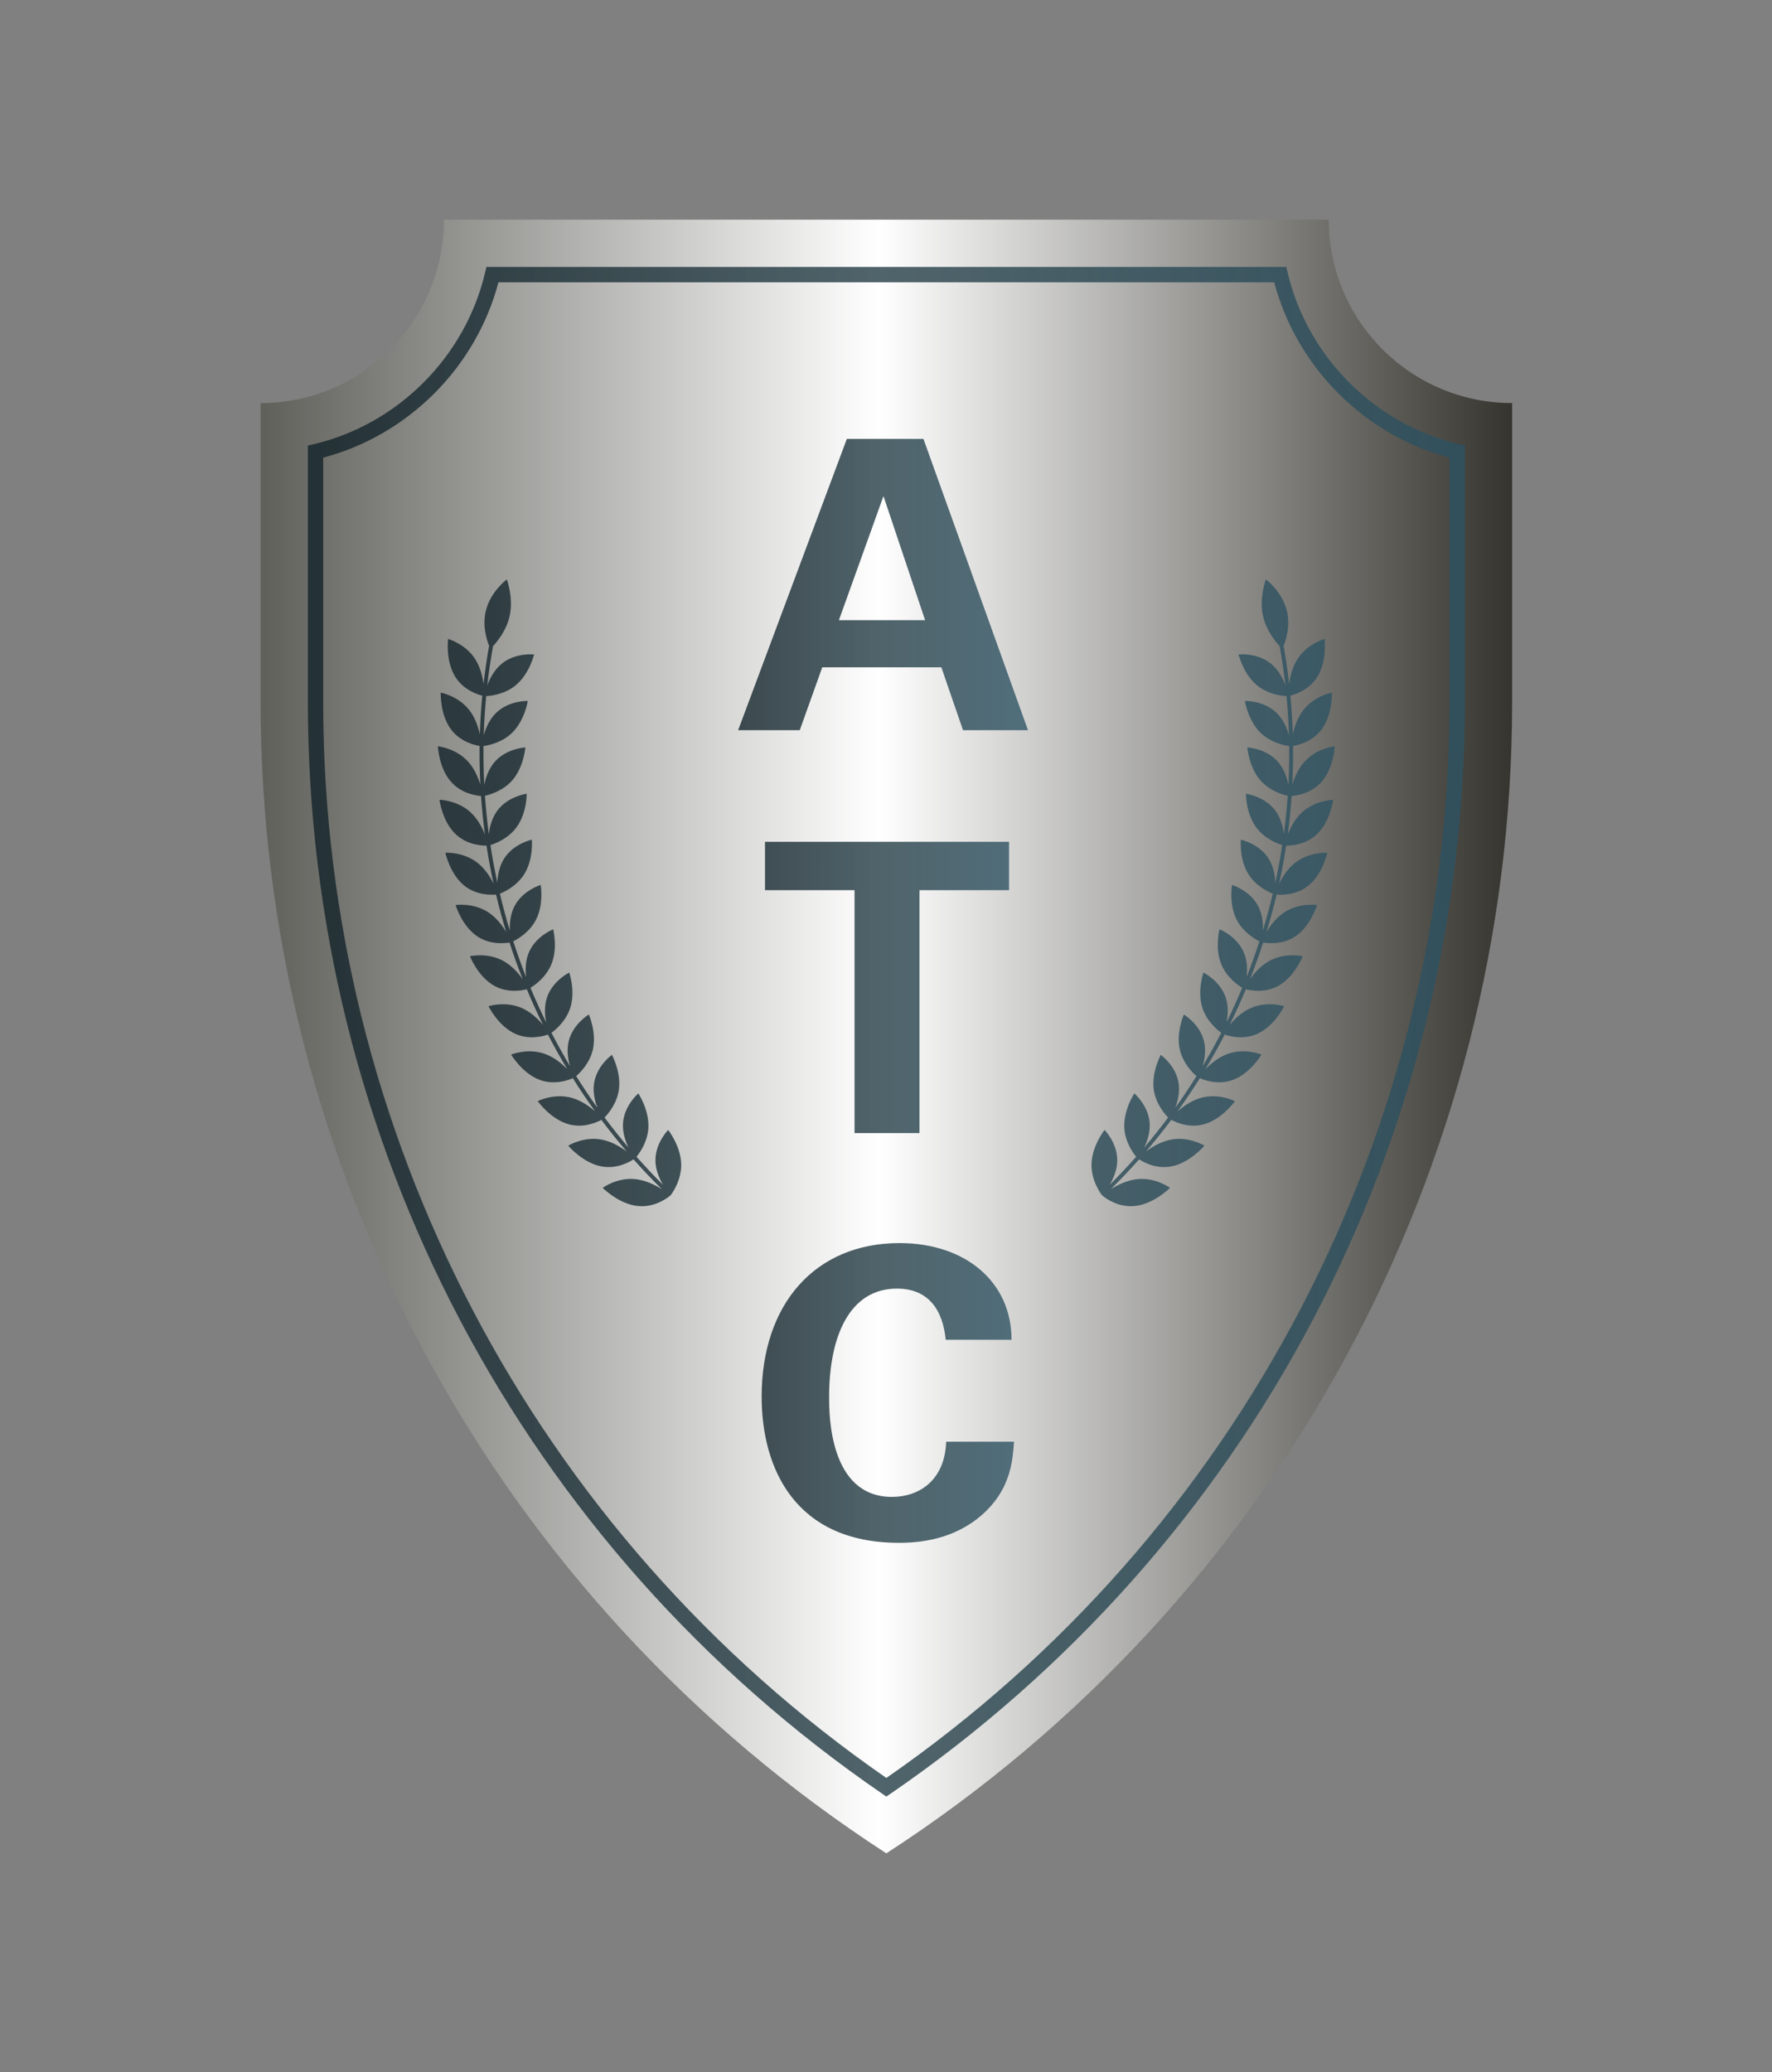 <?xml version="1.0" encoding="utf-8"?>
<!-- Generator: Adobe Illustrator 25.2.0, SVG Export Plug-In . SVG Version: 6.00 Build 0)  -->
<svg version="1.1" id="Layer_1" xmlns="http://www.w3.org/2000/svg" xmlns:xlink="http://www.w3.org/1999/xlink" x="0px" y="0px"
	 viewBox="0 0 924 1080" style="enable-background:new 0 0 924 1080;" xml:space="preserve">
<rect x="0" y="0" width="924" height="1080" fill="#808080" stroke="none"/>
<style type="text/css">
	.st0{fill:url(#SVGID_1_);}
	.st1{opacity:0.78;fill:url(#SVGID_2_);}
	.st2{opacity:0.78;fill:url(#SVGID_3_);}
	.st3{opacity:0.78;fill:url(#SVGID_4_);}
</style>
<g>
	<linearGradient id="SVGID_1_" gradientUnits="userSpaceOnUse" x1="135.876" y1="540.247" x2="788.487" y2="540.247">
		<stop  offset="0" style="stop-color:#60605B"/>
		<stop  offset="0.494" style="stop-color:#FFFFFF"/>
		<stop  offset="1" style="stop-color:#35342E"/>
	</linearGradient>
	<path class="st0" d="M462.18,966L462.18,966L462.18,966C258.72,834.28,135.88,608.41,135.88,366.03V210.09
		c52.8,0,95.6-42.8,95.6-95.6h461.41c0,52.8,42.8,95.6,95.6,95.6v155.94C788.49,608.41,665.65,834.28,462.18,966z"/>
	<linearGradient id="SVGID_2_" gradientUnits="userSpaceOnUse" x1="160.533" y1="537.78" x2="763.83" y2="537.78">
		<stop  offset="0" style="stop-color:#0F2027"/>
		<stop  offset="0.528" style="stop-color:#203A43"/>
		<stop  offset="1" style="stop-color:#2C5364"/>
	</linearGradient>
	<path class="st1" d="M462.18,936.41l-2.26-1.55C413.48,903,371.08,865.63,333.9,823.78c-36.71-41.32-68.38-87.04-94.11-135.89
		c-25.75-48.88-45.57-100.9-58.89-154.61c-13.51-54.46-20.36-110.73-20.36-167.24V232.25l3.08-0.73
		c43.85-10.39,78.9-45.44,89.29-89.3l0.73-3.08h417.1l0.73,3.08c10.39,43.85,45.44,78.9,89.29,89.3l3.08,0.73v133.79
		c0,56.51-6.85,112.78-20.36,167.24c-13.33,53.71-33.14,105.73-58.89,154.61c-25.73,48.85-57.4,94.57-94.11,135.89
		c-37.18,41.85-79.58,79.22-126.02,111.08L462.18,936.41z M168.53,238.53v127.5c0,224,109.72,433.39,293.65,560.67
		c183.92-127.28,293.65-336.66,293.65-560.67v-127.5c-44.3-11.69-79.69-47.08-91.38-91.39H259.92
		C248.22,191.45,212.84,226.84,168.53,238.53z"/>
	<linearGradient id="SVGID_3_" gradientUnits="userSpaceOnUse" x1="228.397" y1="465.35" x2="695.966" y2="465.35">
		<stop  offset="0" style="stop-color:#0F2027"/>
		<stop  offset="0.528" style="stop-color:#203A43"/>
		<stop  offset="1" style="stop-color:#2C5364"/>
	</linearGradient>
	<path class="st2" d="M575.95,588.93c-0.04,0.01,6.86,6.8,6.63,16.3c-0.12,4.66-2,9.07-3.93,12.31c4.78-4.74,9.38-9.62,13.81-14.62
		c-1.77-2.12-5.92-8.01-6.21-15.37c-0.34-9.26,5.25-17.62,5.24-17.66c-0.03,0.01,7.4,6.2,8.01,15.63c0.29,4.65-1.21,9.2-2.84,12.57
		c4.33-5.09,8.49-10.3,12.47-15.61c-1.93-1.95-6.59-7.47-7.52-14.76c-1.15-9.15,3.69-17.89,3.68-17.93
		c-0.03,0.02,7.89,5.57,9.31,14.87c0.69,4.62-0.42,9.28-1.76,12.76c3.88-5.4,7.57-10.91,11.08-16.52c-2.07-1.77-7.2-6.89-8.75-14.06
		c-1.92-8.99,2.16-18.05,2.15-18.08c-0.03,0.02,8.32,4.9,10.52,14.02c1.09,4.56,0.36,9.31-0.69,12.87
		c3.41-5.69,6.63-11.47,9.67-17.33c-2.2-1.58-7.76-6.26-9.91-13.28c-2.67-8.77,0.65-18.1,0.63-18.13
		c-0.03,0.02,8.69,4.2,11.64,13.09c1.47,4.48,1.12,9.28,0.37,12.92c2.93-5.94,5.67-11.96,8.21-18.06
		c-2.31-1.38-8.25-5.59-10.98-12.41c-3.38-8.51-0.84-18.05-0.86-18.09c-0.03,0.02,9,3.48,12.67,12.08
		c1.85,4.37,1.89,9.21,1.42,12.89c2.44-6.16,4.68-12.4,6.73-18.69c-2.41-1.18-8.69-4.89-11.98-11.47
		c-4.06-8.19-2.31-17.9-2.33-17.94c-0.02,0.02,9.26,2.74,13.61,11.01c2.22,4.23,2.64,9.09,2.47,12.8c1.93-6.35,3.67-12.77,5.2-19.23
		c-2.48-0.97-9.07-4.15-12.89-10.47c-4.72-7.83-3.76-17.66-3.78-17.7c-0.02,0.03,9.45,1.98,14.46,9.87
		c2.57,4.07,3.38,8.91,3.5,12.63c1.42-6.51,2.63-13.07,3.64-19.67c-2.53-0.76-9.39-3.39-13.72-9.4c-5.34-7.43-5.18-17.33-5.21-17.36
		c-0.02,0.03,9.58,1.2,15.22,8.67c2.91,3.88,4.11,8.69,4.53,12.4c0.89-6.64,1.57-13.31,2.04-20.01c-2.57-0.55-9.64-2.61-14.46-8.27
		c-5.92-6.99-6.58-16.9-6.61-16.94c-0.02,0.03,9.65,0.42,15.87,7.43c3.24,3.66,4.82,8.42,5.54,12.11c0.35-6.73,0.48-13.49,0.4-20.25
		c-2.59-0.33-9.83-1.81-15.11-7.09c-6.48-6.51-7.95-16.39-7.99-16.42c-0.02,0.03,9.65-0.37,16.44,6.14
		c3.56,3.43,5.53,8.1,6.54,11.75c-0.2-6.8-0.63-13.6-1.27-20.4c-2.6-0.12-9.95-1-15.66-5.87c-7-5.99-9.3-15.8-9.34-15.83
		c-0.01,0.03,9.59-1.17,16.9,4.81c3.86,3.17,6.22,7.74,7.53,11.32c-0.77-6.83-1.77-13.65-2.99-20.45c-2.29-2.51-6.88-8.1-8.59-15.33
		c-2.28-9.71,1.37-19.44,1.37-19.48c-0.02-0.05,8.58,6.28,11,16.55c1.83,7.72-0.49,15.03-1.76,18.05c1.18,6.59,2.15,13.2,2.91,19.81
		c0.52-3.72,1.62-8.46,4.17-12.58c5.07-8.23,14.28-10.79,14.31-10.77c0.03-0.03,1.44,11.81-3.97,20.06
		c-4.28,6.56-11.24,8.8-13.86,9.48c0.64,6.7,1.06,13.4,1.27,20.09c0.82-3.66,2.31-8.3,5.21-12.19c5.74-7.73,15.14-9.51,15.16-9.48
		c0.04-0.03,0.45,11.8-5.62,19.53c-4.82,6.16-11.97,7.81-14.61,8.26c0.08,6.71-0.05,13.41-0.39,20.09
		c1.11-3.57,2.98-8.09,6.22-11.74c6.35-7.19,15.87-8.19,15.89-8.16c0.04-0.03-0.52,11.73-7.21,18.9c-5.32,5.73-12.6,6.77-15.26,7
		c-0.47,6.69-1.15,13.36-2.03,20c1.4-3.47,3.64-7.85,7.18-11.22c6.92-6.62,16.48-6.83,16.5-6.8c0.04-0.02-1.48,11.6-8.72,18.18
		c-5.78,5.27-13.14,5.7-15.8,5.71c-1.01,6.64-2.23,13.24-3.66,19.8c1.67-3.36,4.27-7.56,8.1-10.65c7.43-6.02,16.98-5.45,16.99-5.42
		c0.04-0.02-2.41,11.41-10.17,17.37c-6.2,4.79-13.6,4.6-16.23,4.4c-1.55,6.55-3.31,13.06-5.28,19.5c1.94-3.22,4.88-7.24,8.98-10.03
		c7.9-5.39,17.36-4.04,17.38-4.01c0.04-0.02-3.33,11.17-11.54,16.48c-6.59,4.28-13.96,3.48-16.55,3.06
		c-2.09,6.43-4.38,12.8-6.88,19.09c2.2-3.07,5.47-6.88,9.82-9.34c8.31-4.74,17.64-2.62,17.65-2.59c0.04-0.02-4.23,10.87-12.85,15.5
		c-6.93,3.75-14.24,2.34-16.77,1.71c-2.62,6.27-5.44,12.47-8.47,18.58c2.45-2.9,6.05-6.48,10.62-8.6c8.67-4.06,17.8-1.19,17.8-1.16
		c0.05-0.01-5.11,10.51-14.09,14.45c-7.24,3.19-14.43,1.18-16.88,0.35c-3.15,6.08-6.49,12.07-10.04,17.96
		c2.69-2.72,6.6-6.04,11.37-7.81c8.99-3.36,17.85,0.24,17.85,0.27c0.05-0.01-5.97,10.09-15.26,13.31
		c-7.51,2.62-14.53,0.02-16.89-1.01c-3.67,5.86-7.54,11.61-11.6,17.24c2.92-2.52,7.14-5.56,12.08-6.97c9.26-2.65,17.8,1.67,17.8,1.7
		c0.05-0.01-6.81,9.62-16.37,12.11c-7.75,2.03-14.55-1.16-16.8-2.36c-4.19,5.59-8.57,11.07-13.14,16.41
		c3.14-2.3,7.65-5.05,12.76-6.07c9.48-1.92,17.64,3.08,17.63,3.12c0.05,0-7.64,9.1-17.41,10.83c-7.94,1.43-14.49-2.33-16.61-3.7
		c-4.7,5.3-9.59,10.46-14.67,15.47c3.36-2.07,8.15-4.5,13.39-5.13c9.66-1.17,17.37,4.48,17.37,4.51c0.05,0-8.44,8.51-18.39,9.48
		c-9.9,0.97-16.99-5.62-17-5.59c0,0,0.05-0.04,0.13-0.11c-0.01,0-0.01-0.01-0.02-0.01c-0.07,0.08-0.11,0.12-0.11,0.12
		c-0.04,0.01-6-7.47-5.52-16.82C569.63,596.91,575.96,588.97,575.95,588.93z M348.41,588.93c0.04,0.01-6.86,6.8-6.63,16.3
		c0.12,4.66,2,9.07,3.93,12.31c-4.78-4.74-9.38-9.62-13.81-14.62c1.77-2.12,5.92-8.01,6.21-15.37c0.34-9.26-5.25-17.62-5.24-17.66
		c0.03,0.01-7.4,6.2-8.01,15.63c-0.29,4.65,1.21,9.2,2.84,12.57c-4.33-5.09-8.49-10.3-12.47-15.61c1.93-1.95,6.59-7.47,7.52-14.76
		c1.15-9.15-3.69-17.89-3.68-17.93c0.03,0.02-7.89,5.57-9.31,14.87c-0.69,4.62,0.42,9.28,1.76,12.76
		c-3.88-5.4-7.57-10.91-11.08-16.52c2.07-1.77,7.2-6.89,8.75-14.06c1.92-8.99-2.16-18.05-2.15-18.08c0.03,0.02-8.32,4.9-10.52,14.02
		c-1.09,4.56-0.36,9.31,0.69,12.87c-3.41-5.69-6.63-11.47-9.67-17.33c2.2-1.58,7.76-6.26,9.91-13.28c2.67-8.77-0.65-18.1-0.63-18.13
		c0.03,0.02-8.69,4.2-11.64,13.09c-1.47,4.48-1.12,9.28-0.37,12.92c-2.93-5.94-5.67-11.96-8.21-18.06
		c2.31-1.38,8.25-5.59,10.98-12.41c3.38-8.51,0.84-18.05,0.86-18.09c0.03,0.02-9,3.48-12.67,12.08c-1.85,4.37-1.89,9.21-1.42,12.89
		c-2.44-6.16-4.68-12.4-6.73-18.69c2.4-1.18,8.69-4.89,11.98-11.47c4.06-8.19,2.31-17.9,2.33-17.94c0.02,0.02-9.26,2.74-13.61,11.01
		c-2.22,4.23-2.64,9.09-2.47,12.8c-1.93-6.35-3.67-12.77-5.2-19.23c2.48-0.97,9.07-4.15,12.89-10.47c4.72-7.83,3.76-17.66,3.78-17.7
		c0.02,0.03-9.45,1.98-14.46,9.87c-2.57,4.07-3.38,8.91-3.5,12.63c-1.42-6.51-2.63-13.07-3.64-19.67c2.53-0.76,9.39-3.39,13.72-9.4
		c5.34-7.43,5.18-17.33,5.21-17.36c0.02,0.03-9.58,1.2-15.22,8.67c-2.91,3.88-4.11,8.69-4.53,12.4c-0.89-6.64-1.57-13.31-2.04-20.01
		c2.57-0.55,9.64-2.61,14.46-8.27c5.92-6.99,6.58-16.9,6.61-16.94c0.02,0.03-9.65,0.42-15.87,7.43c-3.24,3.66-4.82,8.42-5.54,12.11
		c-0.35-6.73-0.48-13.49-0.4-20.25c2.59-0.33,9.83-1.81,15.11-7.09c6.48-6.51,7.95-16.39,7.99-16.42c0.02,0.03-9.65-0.37-16.44,6.14
		c-3.56,3.43-5.53,8.1-6.54,11.75c0.2-6.8,0.63-13.6,1.27-20.4c2.6-0.12,9.95-1,15.66-5.87c7-5.99,9.3-15.8,9.34-15.83
		c0.01,0.03-9.59-1.17-16.9,4.81c-3.86,3.17-6.22,7.74-7.53,11.32c0.77-6.83,1.77-13.65,2.99-20.45c2.29-2.51,6.88-8.1,8.59-15.33
		c2.28-9.71-1.37-19.44-1.37-19.48c0.02-0.05-8.58,6.28-11,16.55c-1.83,7.72,0.49,15.03,1.75,18.05c-1.18,6.59-2.15,13.2-2.91,19.81
		c-0.52-3.72-1.62-8.46-4.17-12.58c-5.07-8.23-14.28-10.79-14.31-10.77c-0.03-0.03-1.45,11.81,3.97,20.06
		c4.28,6.56,11.24,8.8,13.86,9.48c-0.64,6.7-1.06,13.4-1.27,20.09c-0.82-3.66-2.31-8.3-5.21-12.19c-5.74-7.73-15.14-9.51-15.16-9.48
		c-0.04-0.03-0.45,11.8,5.62,19.53c4.82,6.16,11.97,7.81,14.61,8.26c-0.08,6.71,0.05,13.41,0.39,20.09
		c-1.11-3.57-2.98-8.09-6.22-11.74c-6.35-7.19-15.87-8.19-15.89-8.16c-0.04-0.03,0.52,11.73,7.21,18.9c5.32,5.73,12.6,6.77,15.26,7
		c0.47,6.69,1.15,13.36,2.03,20c-1.4-3.47-3.64-7.85-7.18-11.22c-6.92-6.62-16.48-6.83-16.5-6.8c-0.04-0.02,1.48,11.6,8.72,18.18
		c5.78,5.27,13.14,5.7,15.8,5.71c1.01,6.64,2.23,13.24,3.66,19.8c-1.67-3.36-4.27-7.56-8.1-10.65c-7.43-6.02-16.98-5.45-16.99-5.42
		c-0.04-0.02,2.41,11.41,10.17,17.37c6.2,4.79,13.6,4.6,16.23,4.4c1.55,6.55,3.31,13.06,5.28,19.5c-1.94-3.22-4.88-7.24-8.98-10.03
		c-7.9-5.39-17.37-4.04-17.38-4.01c-0.04-0.02,3.33,11.17,11.54,16.48c6.59,4.28,13.96,3.48,16.55,3.06
		c2.09,6.43,4.38,12.8,6.88,19.09c-2.2-3.07-5.47-6.88-9.82-9.34c-8.31-4.74-17.64-2.62-17.65-2.59
		c-0.04-0.02,4.23,10.87,12.85,15.5c6.93,3.75,14.24,2.34,16.77,1.71c2.62,6.27,5.44,12.47,8.47,18.58
		c-2.45-2.9-6.05-6.48-10.62-8.6c-8.67-4.06-17.8-1.19-17.8-1.16c-0.05-0.01,5.11,10.51,14.09,14.45
		c7.24,3.19,14.43,1.18,16.88,0.35c3.15,6.08,6.49,12.07,10.04,17.96c-2.69-2.72-6.6-6.04-11.37-7.81
		c-8.99-3.36-17.85,0.24-17.85,0.27c-0.05-0.01,5.97,10.09,15.26,13.31c7.51,2.62,14.53,0.02,16.89-1.01
		c3.67,5.86,7.54,11.61,11.6,17.24c-2.92-2.52-7.14-5.56-12.08-6.97c-9.26-2.65-17.8,1.67-17.8,1.7
		c-0.05-0.01,6.81,9.62,16.37,12.11c7.75,2.03,14.55-1.16,16.8-2.36c4.19,5.59,8.57,11.07,13.14,16.41
		c-3.14-2.3-7.65-5.05-12.76-6.07c-9.48-1.92-17.64,3.08-17.63,3.12c-0.05,0,7.63,9.1,17.41,10.83c7.94,1.43,14.49-2.33,16.61-3.7
		c4.7,5.3,9.59,10.46,14.67,15.47c-3.36-2.07-8.15-4.5-13.39-5.13c-9.66-1.17-17.37,4.48-17.37,4.51c-0.05,0,8.44,8.51,18.39,9.48
		c9.9,0.97,17-5.62,17-5.59c0,0-0.05-0.04-0.13-0.11c0.01,0,0.01-0.01,0.02-0.01c0.07,0.08,0.11,0.12,0.11,0.12
		c0.04,0.01,6-7.47,5.52-16.82C354.74,596.91,348.41,588.97,348.41,588.93z"/>
	<linearGradient id="SVGID_4_" gradientUnits="userSpaceOnUse" x1="384.897" y1="516.464" x2="536.042" y2="516.464">
		<stop  offset="0" style="stop-color:#0F2027"/>
		<stop  offset="0.528" style="stop-color:#203A43"/>
		<stop  offset="1" style="stop-color:#2C5364"/>
	</linearGradient>
	<path class="st3" d="M481.53,228.76l54.51,151.83h-33.88l-11.29-32.76h-62.11l-11.73,32.76H384.9l56.68-151.83H481.53z
		 M482.4,323.26l-21.72-64.68l-23.24,64.68H482.4z M445.59,463.96H398.9v-25.2h127.26v25.2h-46.69V590.6h-33.88V463.96z
		 M493.15,698.32c-0.65-5.25-2.61-26.67-25.41-26.67c-24.97,0-35.4,25.2-35.4,56.49c0,9.03,0,52.08,32.79,52.08
		c14.12,0,27.58-8.61,28.23-28.77h35.4c-0.65,9.03-1.52,23.1-14.12,35.7c-13.9,13.86-31.49,17.01-45.82,17.01
		c-54.07,0-71.66-38.64-71.66-76.23c0-48.09,27.8-80.01,71.88-80.01c34.31,0,58.42,20.16,58.42,50.4H493.15z"/>
</g>
</svg>
